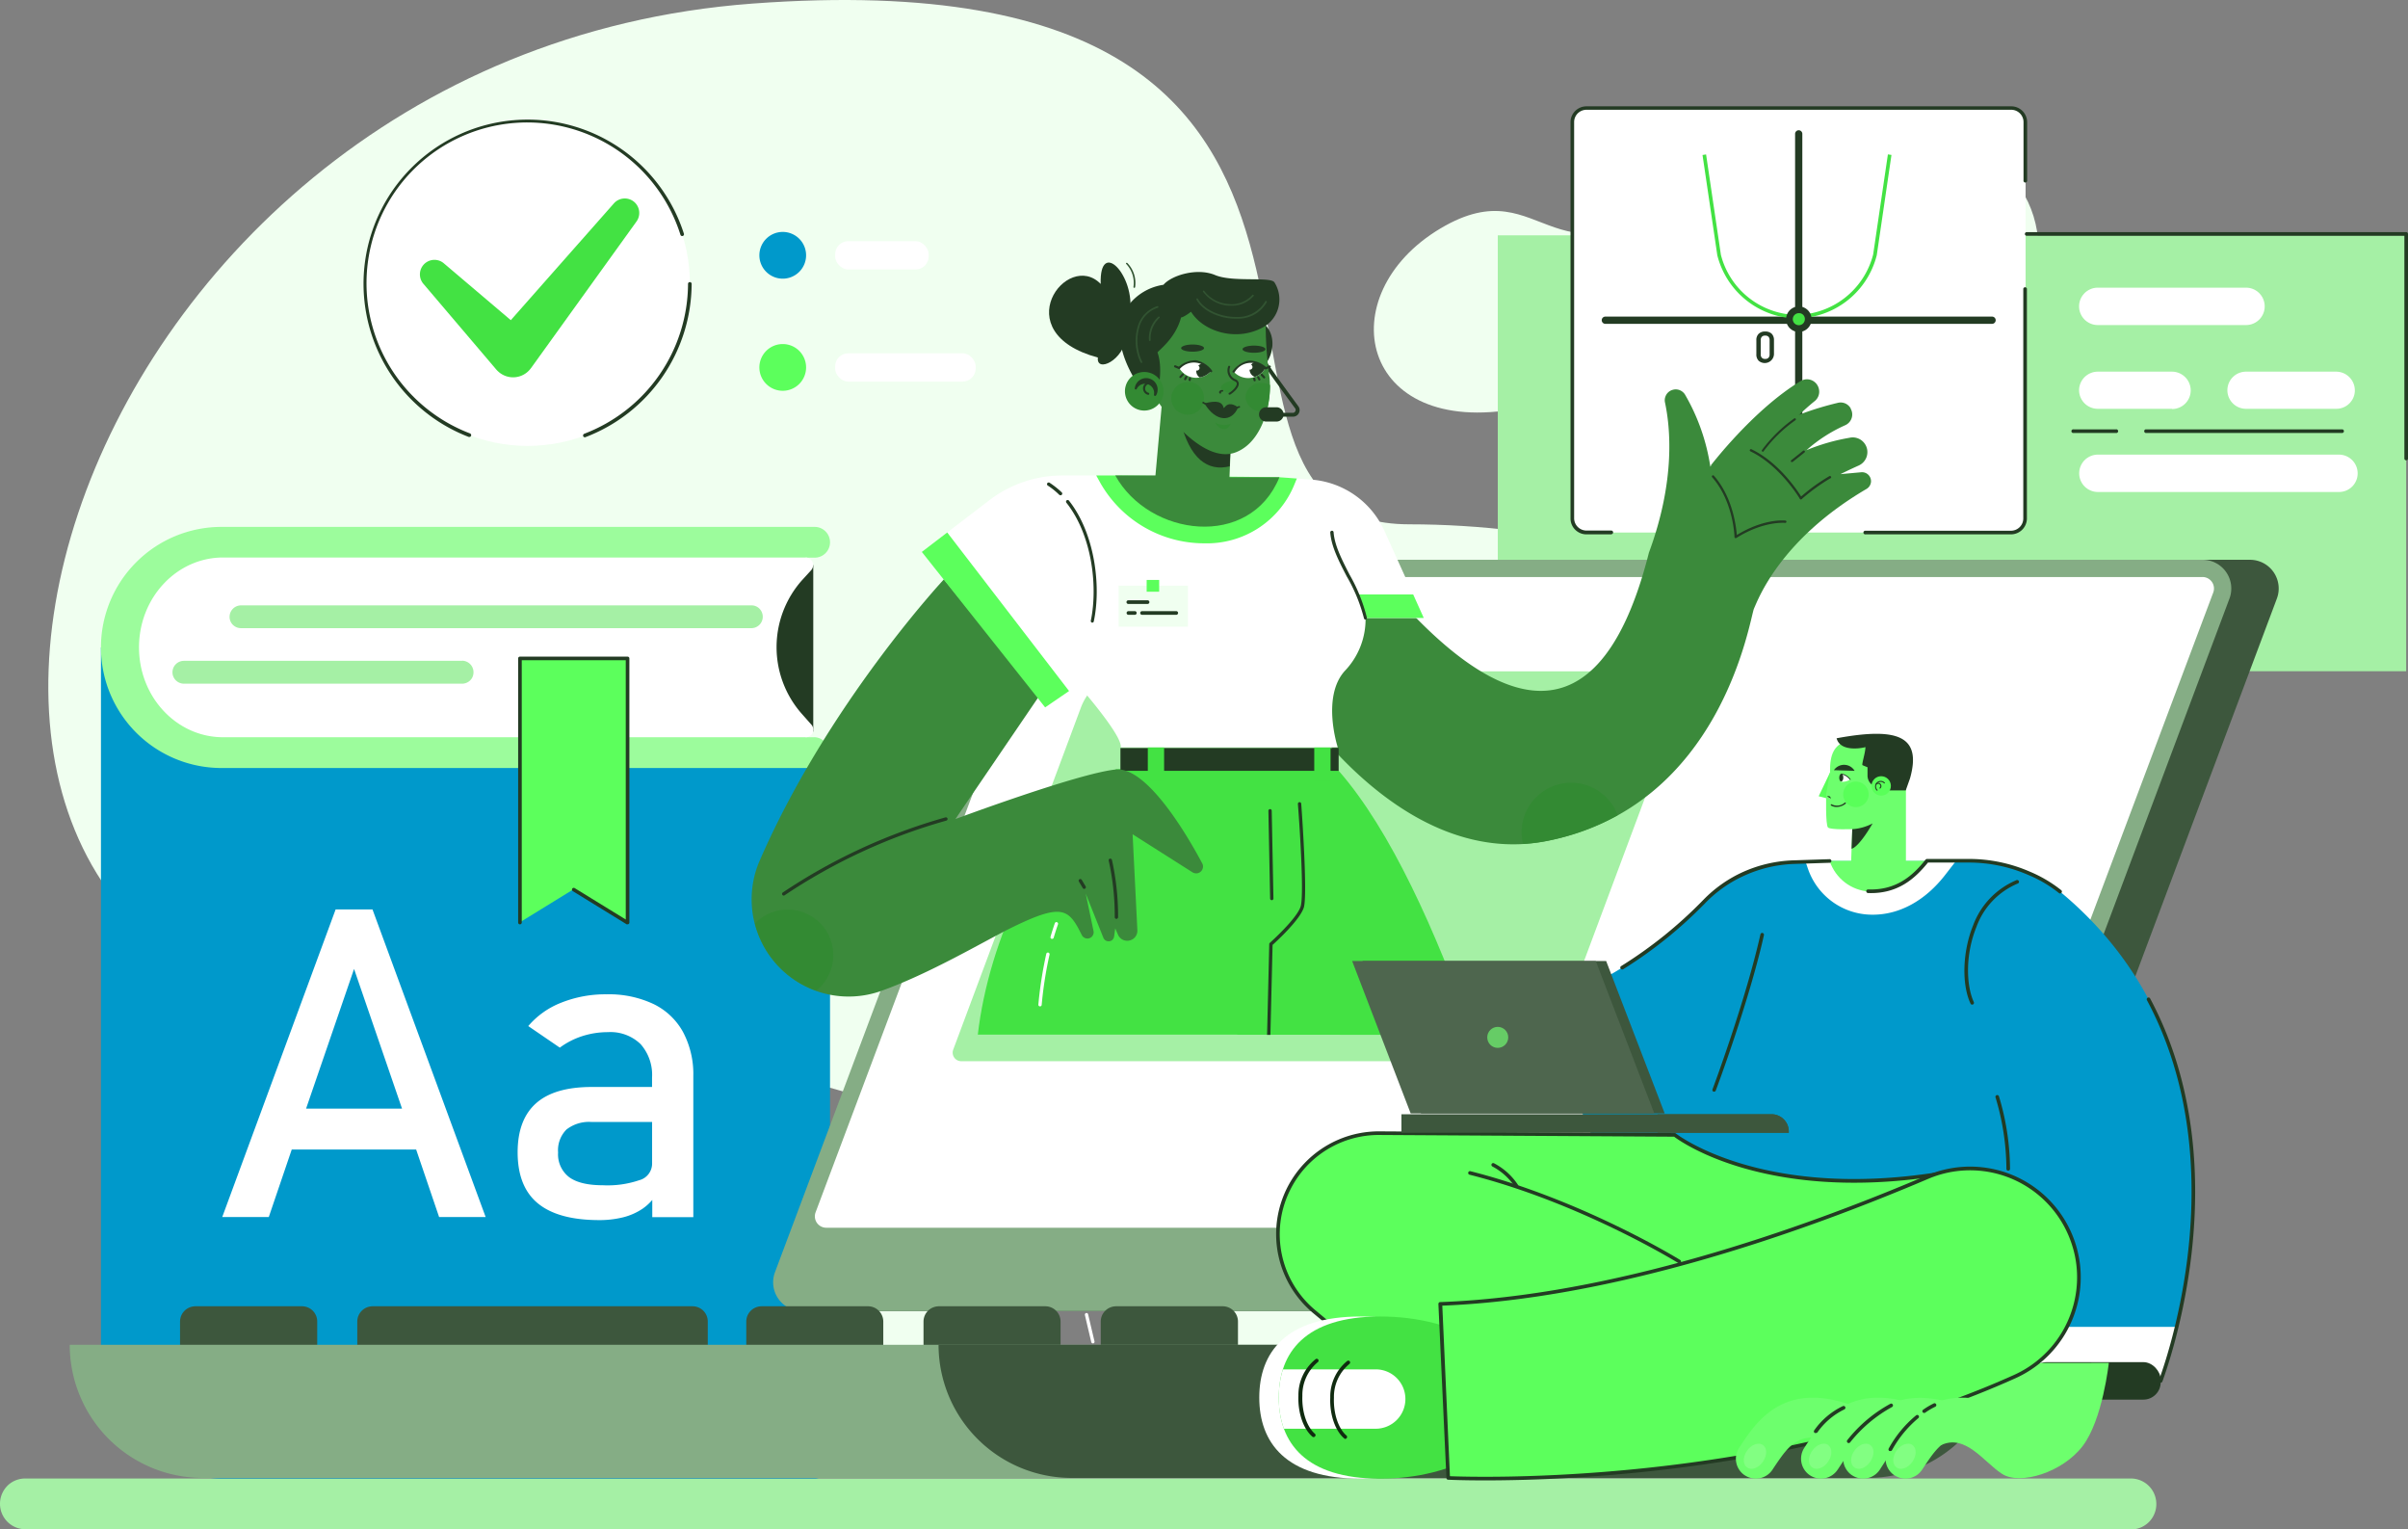 <svg xmlns="http://www.w3.org/2000/svg" data-name="Layer 1" viewBox="0 0 419.56 266.38"><rect x="0" y="0" width="419.56" height="266.38" fill="#808080" stroke="none"/><defs><clipPath id="a"><path fill="none" d="M205.44,64.07a3.44,3.44,0,0,0,5.58.56,3.44,3.44,0,0,0-5.58-.56Z"/></clipPath><clipPath id="b"><path fill="none" d="M220.48,64.12a3.45,3.45,0,0,1-5.58.57,3.45,3.45,0,0,1,5.58-.57Z"/></clipPath></defs><path fill="#f0fff0" d="M251,39.78c-19.44,11.56-14.23,36.6,13.6,31.37s38.49,46.23,77.33.77-17.2-63.86-44.65-41.16S269.75,28.66,251,39.78Z" class="colorfff7f0 svgShape"/><path fill="#f0fff0" d="M99.6,193.9c-62.64,0-71.5,48.32-15.29,41.42s57.2,24.65,75.94,8.38S159.26,193.9,99.6,193.9Z" class="colorfff7f0 svgShape"/><path fill="#f0fff0" d="M131.15.62c-123.1,9.1-167.64,168.63-68,177s114.48,20,134.11,52.76c22.19,37,149.4,34,157.29-40.44s-60.65-98.61-109-98.61S257.87-8.75,131.15.62Z" class="colorfff7f0 svgShape"/><rect width="158.27" height="75.93" x="260.97" y="40.99" fill="#a5f0a5" class="colorf0c5a5 svgShape"/><path fill="#fff" d="M350.38,92.76h-74A2.45,2.45,0,0,1,274,90.3v-69a2.47,2.47,0,0,1,2.46-2.47h74a2.49,2.49,0,0,1,2.47,2.47v69a2.48,2.48,0,0,1-2.47,2.46Z" class="colorffffff svgShape"/><path fill="#233b23" d="M350.38,93.08H325.05a.32.32,0,1,1,0-.63h25.33a2.18,2.18,0,0,0,1.52-.63,2.13,2.13,0,0,0,.63-1.52v-40a.32.32,0,0,1,.63,0v40a2.78,2.78,0,0,1-2.78,2.78Z" class="color3b232f svgShape"/><path fill="#233b23" d="M280.8,93.08h-4.38a2.77,2.77,0,0,1-2.78-2.78v-69a2.76,2.76,0,0,1,1-2.14,2.81,2.81,0,0,1,1.78-.64h74a2.77,2.77,0,0,1,2.78,2.78V31.42a.32.32,0,1,1-.63,0V21.27a2.15,2.15,0,0,0-2.15-2.15h-74a2.19,2.19,0,0,0-1.38.5,2.14,2.14,0,0,0-.77,1.65v69a2.13,2.13,0,0,0,.56,1.44,2.16,2.16,0,0,0,1.59.71h4.38a.32.32,0,0,1,0,.63Z" class="color3b232f svgShape"/><path fill="#233b23" d="M313.4,88.87a.63.63,0,0,1-.63-.63V23.32a.63.63,0,1,1,1.26,0V88.24A.63.63,0,0,1,313.4,88.87Z" class="color3b232f svgShape"/><path fill="#233b23" d="M347.09,56.41H279.71a.63.63,0,0,1-.63-.63.63.63,0,0,1,.63-.63h67.38a.63.63,0,0,1,.63.63A.63.63,0,0,1,347.09,56.41Z" class="color3b232f svgShape"/><path fill="#233b23" d="M306.41,62.83a1.54,1.54,0,0,1-.39-1.12V59.27a1.49,1.49,0,0,1,.4-1.12,1.51,1.51,0,0,1,1.14-.4,1.54,1.54,0,0,1,1.14.39,1.57,1.57,0,0,1,.39,1.13v2.44a1.61,1.61,0,0,1-2.68,1.12Zm1.73-.52a.85.85,0,0,0,.19-.6V59.27a.9.9,0,0,0-.18-.6.77.77,0,0,0-.59-.21.74.74,0,0,0-.59.21.85.85,0,0,0-.19.6v2.44a.85.85,0,0,0,.19.6.74.74,0,0,0,.59.21A.73.73,0,0,0,308.14,62.31Z" class="color3b232f svgShape"/><path fill="#43e243" d="M312.85,55.48v-.63a14,14,0,0,0,13.52-10.51l2.57-17.45.62.1L327,44.46a14.56,14.56,0,0,1-14.13,11Z" class="colore2435f svgShape"/><path fill="#43e243" d="M313.35,55.48a14.58,14.58,0,0,1-14.13-11L296.64,27l.62-.1,2.58,17.48a13.92,13.92,0,0,0,13.51,10.48Z" class="colore2435f svgShape"/><path fill="#233b23" d="M315.64,55.6a2.22,2.22,0,1,1-2.22-2.22A2.22,2.22,0,0,1,315.64,55.6Z" class="color3b232f svgShape"/><path fill="#43e243" d="M314.47,55.6a1.05,1.05,0,1,1-1.05-1.05A1,1,0,0,1,314.47,55.6Z" class="colore2435f svgShape"/><path fill="#a5f0a5" d="M371.28,266.38H4.44A4.43,4.43,0,0,1,0,261.94H0a4.47,4.47,0,0,1,1.58-3.4,4.42,4.42,0,0,1,2.86-1H371.28a4.44,4.44,0,0,1,4.43,4.44h0a4.42,4.42,0,0,1-4.43,4.44Z" class="colorf0c5a5 svgShape"/><path fill="#233b23" d="M141.7,98.41v29.05s-8.47-7.75-8.71-7.83-2.75-11.62-2.26-12.75,6.94-5.57,7-5.81S141.7,98.41,141.7,98.41Z" class="color3b232f svgShape"/><path fill="#0099cb" d="M17.59,112.78V236.53a21,21,0,0,0,21,21H141.94a2.68,2.68,0,0,0,2.68-2.69V131.11Z" class="color4ec2cf svgShape"/><path fill="#9cfc9c" d="M141.94,128.42h-1.55l-24.67-14.68,24.67-16.6h1.55a2.68,2.68,0,1,0,0-5.36H38.59a21,21,0,0,0-21,21h0a21,21,0,0,0,21,21H141.94a2.69,2.69,0,0,0,0-5.37Z" class="color9cf3fc svgShape"/><path fill="#fff" d="M38.87,97.11H140.43a1.33,1.33,0,0,1,.89,2.23l-1.59,1.74a17.54,17.54,0,0,0-.1,23.18l1.73,1.95a1.32,1.32,0,0,1-.89,2.21H38.87c-8.09,0-14.65-7-14.65-15.65h0C24.22,104.12,30.78,97.11,38.87,97.11Z" class="colorffffff svgShape"/><path fill="#a5f0a5" d="M80.53,115.11H32.05a2,2,0,0,0-2,2h0a1.93,1.93,0,0,0,.16.77,2,2,0,0,0,1.82,1.21H80.53a2,2,0,0,0,1.72-1,2,2,0,0,0,.25-1h0a2,2,0,0,0-2-2Z" class="colorf0c5a5 svgShape"/><path fill="#a5f0a5" d="M130.94,105.45H42a2,2,0,0,0-2,2h0a1.94,1.94,0,0,0,.58,1.39,2,2,0,0,0,1.4.58h88.94a2,2,0,0,0,1.72-1,2,2,0,0,0,.26-1h0a2,2,0,0,0-.84-1.62A1.93,1.93,0,0,0,130.94,105.45Z" class="colorf0c5a5 svgShape"/><polygon fill="#5cff5c" points="109.35 160.65 99.97 154.88 90.59 160.65 90.59 114.64 109.35 114.64 109.35 160.65" class="colorffa25c svgShape"/><path fill="#233b23" d="M109.35,161a.33.33,0,0,1-.17,0l-9.38-5.77a.32.32,0,0,1-.1-.43.31.31,0,0,1,.43-.1l8.9,5.47V115H90.91v45.7a.32.32,0,0,1-.32.31.31.31,0,0,1-.31-.31v-46a.31.31,0,0,1,.31-.32h18.76a.31.31,0,0,1,.31.32v46a.3.3,0,0,1-.16.27A.28.28,0,0,1,109.35,161Z" class="color3b232f svgShape"/><path fill="#fff" d="M58.48,158.41,38.72,212h8.11l4-11.76H72.51l4,11.76h8.11L64.9,158.41Zm-5.15,34.7,8.36-24.33,8.36,24.33Z" class="colorffffff svgShape"/><path fill="#fff" d="M119,179.75a11.65,11.65,0,0,0-5.16-4.87,18.2,18.2,0,0,0-8.15-1.68,20.71,20.71,0,0,0-7.91,1.46,14.43,14.43,0,0,0-5.74,4.07l5.5,3.76a13.52,13.52,0,0,1,3.89-2,14.51,14.51,0,0,1,4.48-.7,7.55,7.55,0,0,1,5.7,2.08,8.08,8.08,0,0,1,2,5.85v1.62H103.1q-6.5,0-9.7,2.84t-3.21,8.52q0,6,3.51,8.9t10.58,2.93a17.2,17.2,0,0,0,4.31-.49,10.74,10.74,0,0,0,3.38-1.5,9,9,0,0,0,1.68-1.52v3h7.15v-24.6A15.6,15.6,0,0,0,119,179.75Zm-7.5,25.79a17.14,17.14,0,0,1-6.44.92q-3.95,0-5.88-1.4a5,5,0,0,1-1.94-4.31,5.1,5.1,0,0,1,1.46-4,6.39,6.39,0,0,1,4.41-1.31h10.51v7.22A3,3,0,0,1,111.53,205.54Z" class="colorffffff svgShape"/><path fill="#3d573d" d="M201,97.51h191a5,5,0,0,1,4.7,6.79L354.1,217.92A16.1,16.1,0,0,1,339,228.36H148a5,5,0,0,1-4.7-6.79L185.94,108A16.07,16.07,0,0,1,201,97.51Z" class="color573d56 svgShape"/><path fill="#85ad85" d="M192.73,97.51h191a5,5,0,0,1,4.71,6.79L345.82,217.92a16.1,16.1,0,0,1-15.07,10.44h-191a5,5,0,0,1-4.71-6.79L177.66,108a16.07,16.07,0,0,1,15.07-10.44Z" class="colorad85ab svgShape"/><path fill="#fff" d="M144,213.86a2,2,0,0,1-1.76-1,2,2,0,0,1-.13-1.7L180.48,109a13.09,13.09,0,0,1,12.25-8.49h191a2,2,0,0,1,1.89,2.72L347.24,205.37A13.1,13.1,0,0,1,335,213.86Z" class="colorffffff svgShape"/><path fill="#3d573d" d="M52.62,227.54H34.06a2.61,2.61,0,0,0-.69.09,2.66,2.66,0,0,0-2,2.56v4.72H55.27v-4.72a2.64,2.64,0,0,0-.91-2A2.67,2.67,0,0,0,52.62,227.54Z" class="color573d56 svgShape"/><path fill="#3d573d" d="M151.28,227.54H132.72a2.61,2.61,0,0,0-.69.09,2.65,2.65,0,0,0-2,2.56v4.72h23.87v-4.72a2.66,2.66,0,0,0-2.66-2.65Z" class="color573d56 svgShape"/><path fill="#3d573d" d="M182.16,227.54H163.6a2.61,2.61,0,0,0-.69.09,2.66,2.66,0,0,0-2,2.56v4.72h23.88v-4.72a2.66,2.66,0,0,0-2.66-2.65Z" class="color573d56 svgShape"/><path fill="#3d573d" d="M213,227.54H194.48a2.61,2.61,0,0,0-.69.09,2.66,2.66,0,0,0-2,2.56v4.72H215.7v-4.72a2.66,2.66,0,0,0-2.66-2.65Z" class="color573d56 svgShape"/><path fill="#3d573d" d="M120.7,227.54H64.93a2.59,2.59,0,0,0-.68.09,2.66,2.66,0,0,0-2,2.56v4.72h61.07v-4.72a2.64,2.64,0,0,0-.91-2A2.69,2.69,0,0,0,120.7,227.54Z" class="color573d56 svgShape"/><path fill="#85ad85" d="M200.47,257.44H35.33a23.19,23.19,0,0,1-23.18-23.19h211.5a23.18,23.18,0,0,1-23.18,23.19Z" class="colorad85ab svgShape"/><path fill="#3d573d" d="M325.43,257.44H186.72a23.19,23.19,0,0,1-23.19-23.19H348.61a23.18,23.18,0,0,1-23.18,23.19Z" class="color573d56 svgShape"/><path fill="#a5f0a5" d="M167.47,184.85a1.49,1.49,0,0,1-1.39-2l22.26-59.62a9.72,9.72,0,0,1,9.09-6.29h95.26a1.47,1.47,0,0,1,1.14.53,1.5,1.5,0,0,1,.26,1.49l-22.27,59.62a9.63,9.63,0,0,1-2.06,3.28,9.75,9.75,0,0,1-7,3Z" class="colorf0c5a5 svgShape"/><path fill="#3b8a3b" d="M287.3,96.27C292,83.55,291,74.34,290.1,70.1a1.8,1.8,0,0,1,.1-1.08,1.86,1.86,0,0,1,1.27-1.12h0a1.85,1.85,0,0,1,.62-.07,1.93,1.93,0,0,1,1.51.92A35.5,35.5,0,0,1,298,81.28a54.31,54.31,0,0,1,22.26-11.12,2,2,0,0,1,2.21,1l0,.06a2,2,0,0,1,.15,1.62,2.06,2.06,0,0,1-1.1,1.22,26.22,26.22,0,0,0-6.76,4.35,35.07,35.07,0,0,1,7.47-2.15,2.55,2.55,0,0,1,2.21.52,2.61,2.61,0,0,1,.87,1.43h0a2.64,2.64,0,0,1-.08,1.37,2.58,2.58,0,0,1-1.4,1.52c-2,.9-3.15,1.49-3.15,1.49l3.62-.33A1.57,1.57,0,0,1,326,83.83h0a1.39,1.39,0,0,1-.06.4,1.59,1.59,0,0,1-.73.94C310.16,94,306.34,104.38,305.61,106s-5.43,34.36-36,40.48c-26.63,5.33-45.81-27.06-45.81-27.06l18.12-17.07C257.48,120.46,277.76,134,287.3,96.27Z" class="color8a433b svgShape"/><path fill="#3b8a3b" d="M312.74,73a40.18,40.18,0,0,1,3.43-3.12,2.09,2.09,0,0,0,.77-2,2.15,2.15,0,0,0-.51-1.09h0a2.16,2.16,0,0,0-.83-.58,2.12,2.12,0,0,0-1.86.17c-8.3,5-15.76,14.83-15.76,14.83L309.32,78C309.49,77.94,312.74,73,312.74,73Z" class="color8a433b svgShape"/><path fill="#233b23" d="M307.18,78.68a.16.16,0,0,0,.1-.08,24.63,24.63,0,0,1,5.57-5.42.2.2,0,0,0,0-.27.19.19,0,0,0-.26,0A24.84,24.84,0,0,0,307,78.39a.19.19,0,0,0,.21.29Z" class="color3b232f svgShape"/><path fill="#233b23" d="M313.84,86.94l.08,0a33.5,33.5,0,0,1,5-3.63A.18.18,0,0,0,319,83a.19.19,0,0,0-.26-.06,32.14,32.14,0,0,0-5.07,3.68.2.2,0,0,0,0,.27A.19.19,0,0,0,313.84,86.94Z" class="color3b232f svgShape"/><path fill="#233b23" d="M312.25,80.48l.07,0,2.09-1.67a.19.19,0,0,0-.24-.3l-2.09,1.67a.2.2,0,0,0,0,.27A.2.2,0,0,0,312.25,80.48Z" class="color3b232f svgShape"/><path fill="#233b23" d="M302.41,93.72a.19.19,0,0,1-.1,0,.2.2,0,0,1-.1-.18c0-.06-.15-6.15-3.89-10.41a.2.2,0,1,1,.3-.27c3.32,3.78,3.88,8.94,4,10.33,4.76-2.9,8.31-2.53,8.46-2.51a.19.19,0,0,1,.18.22.2.2,0,0,1-.22.18s-3.73-.38-8.5,2.63A.21.21,0,0,1,302.41,93.72Z" class="color3b232f svgShape"/><path fill="#233b23" d="M313.77,87a.18.18,0,0,1-.17-.11s-3.41-5.77-8.61-8.27a.2.2,0,0,1-.1-.27.2.2,0,0,1,.27-.1c5.33,2.55,8.75,8.38,8.79,8.44a.21.21,0,0,1-.08.28A.17.17,0,0,1,313.77,87Z" class="color3b232f svgShape"/><path fill="#338a33" d="M281.85,142a8.63,8.63,0,0,0-16.73,3,9.1,9.1,0,0,0,.25,2,29.86,29.86,0,0,0,4.23-.54A41.83,41.83,0,0,0,281.85,142Z" class="color8a3b33 svgShape"/><path fill="#233b23" d="M225.26,72.58h-2.15v-.67h2.15a.45.45,0,0,0,.42-.26.46.46,0,0,0,0-.49c-5.74-7.81-5.7-7.84-5.43-8.12l.24.23.32-.09c.11.26,1.58,2.38,5.41,7.59a1.14,1.14,0,0,1-.92,1.81Z" class="color3b232f svgShape"/><path fill="#43e243" d="M256.59,180.26c-6.31-17.84-14.27-35.66-23.35-46l-15.2-2.5-1.82,17.48-.64,31Z" class="colore2435f svgShape"/><path fill="#43e243" d="M194.43,134c-13.34,10.11-22.17,29.88-24.06,46.22h50.69l.38-15.8,6.13-5.45-1.36-26.21Z" class="colore2435f svgShape"/><path fill="#233b23" d="M226.41,139.73a.29.29,0,0,0-.27.31c.42,5.43,1.06,16.14.47,17.89-.72,2.17-5.32,6.27-5.36,6.31a.28.28,0,0,0-.1.21l-.38,15.81h.58l.38-15.67c.69-.62,4.71-4.31,5.43-6.47s-.39-17.48-.44-18.12A.29.29,0,0,0,226.41,139.73Z" class="color3b232f svgShape"/><path fill="#233b23" d="M221.59,156.8a.28.28,0,0,1-.29-.28l-.3-15.28a.29.29,0,0,1,.28-.3.28.28,0,0,1,.3.28l.3,15.29a.28.28,0,0,1-.28.29Z" class="color3b232f svgShape"/><rect width="38.02" height="3.97" x="195.22" y="130.3" fill="#233b23" class="color3b232f svgShape"/><rect width="2.84" height="6.13" x="199.99" y="129.96" fill="#43e243" class="colore2435f svgShape"/><rect width="2.84" height="6.13" x="228.99" y="129.96" fill="#43e243" class="colore2435f svgShape"/><path fill="#fff" d="M194.28,82.82h-9.15a21,21,0,0,0-12.77,4.33l-11.75,9,21.49,27.08,5.75-3.93s7.87,8.93,7.41,10.89h37.83s-2.87-8.77,1.21-13.31a13,13,0,0,0,3.63-9.23h10.14l-6.86-15.19a15.22,15.22,0,0,0-12.77-8.92l-5.56-.4Z" class="colorffffff svgShape"/><path fill="#233b23" d="M197.84,66.29c-3.27-5.38-3.32-9.64-1.6-12.53.09-.16.19-.31.29-.46a9.39,9.39,0,0,1,6.18-3.69c1.48-1.7,5.91-3,9-1.7s9.53.23,10.33,1.25a5.58,5.58,0,0,1-1.48,7.56c1.82,2,1.36,5.37-.57,7.3s-20.76,5.34-20.76,5.34Z" class="color3b232f svgShape"/><path fill="#5cff5c" d="M191,82.82l.78,1.41a20.82,20.82,0,0,0,18.07,10.41h0a16.44,16.44,0,0,0,15.75-10.42l.36-.87-3-.22-28.6-.31Z" class="colorffa25c svgShape"/><path fill="#3b8a3b" d="M202.45,70.26l-1.13,12.56h-7c5.9,10.67,23.45,12.94,28.6.31h-8.7l.3-7.27Z" class="color8a433b svgShape"/><path fill="#233b23" d="M214.26,81.22l.22-5.36-2.37-1.1-6.48-1.62C207.23,80,210.52,82.19,214.26,81.22Z" class="color3b232f svgShape"/><path fill="#3b8a3b" d="M207.52,54.3c-1.29,1-1.74,1-1.74,1-1,3.86-4.31,6-4.09,6.13,1.14,3.18-.22,8.1-.22,8.1,2.95,4.46,9,11.2,13.92,9.23s6.35-9.38,5.75-13.39a67.26,67.26,0,0,1-.61-8.63C215.69,59.75,209.64,57.78,207.52,54.3Z" class="color8a433b svgShape"/><path fill="#233b23" d="M209.86,70.26c2.12-.54,3.13-.34,3.37.89.81-1.34,2-.53,2.5-.2C214.63,73.59,211.81,73.56,209.86,70.26Z" class="color3b232f svgShape"/><path fill="#338a33" d="M196.38,69.69a3.36,3.36,0,1,0,1.45-4.52A3.35,3.35,0,0,0,196.38,69.69Z" class="color8a3b33 svgShape"/><path fill="#233b23" d="M201.37,68.92a.18.18,0,0,0,.09-.1,2,2,0,1,0-3.74-1.21.18.18,0,1,0,.35.11,1.6,1.6,0,0,1,3,1,.19.19,0,0,0,.12.23A.17.17,0,0,0,201.37,68.92Z" class="color3b232f svgShape"/><path fill="#233b23" d="M200.15,68.76a.16.16,0,0,0,.09-.12.18.18,0,0,0-.13-.22.81.81,0,0,1-.48-.35.76.76,0,0,1-.08-.59.77.77,0,0,1,.94-.57.18.18,0,1,0,.09-.35,1.11,1.11,0,0,0-.87.13,1.13,1.13,0,0,0-.39,1.56,1.09,1.09,0,0,0,.7.52A.15.15,0,0,0,200.15,68.76Z" class="color3b232f svgShape"/><path fill="#fff" d="M205.44,64.07a3.44,3.44,0,0,0,5.58.56,3.44,3.44,0,0,0-5.58-.56Z" class="colorffffff svgShape"/><path fill="#233b23" d="M211.07,64.81a.09.09,0,0,0,.06,0,.18.18,0,0,0,.05-.26,4.58,4.58,0,0,0-2.78-1.8,4.32,4.32,0,0,0-3,1.13l-.6-.25a.19.19,0,0,0-.14.35l.7.29a.17.17,0,0,0,.2,0,3.26,3.26,0,0,1,5.3.54A.2.2,0,0,0,211.07,64.81Z" class="color3b232f svgShape"/><path fill="#233b23" d="M205.8,65.8s0,0,0,0l.41-.43a.19.19,0,0,0,0-.27.2.2,0,0,0-.27,0l-.4.44a.19.19,0,0,0,0,.26A.18.18,0,0,0,205.8,65.8Z" class="color3b232f svgShape"/><path fill="#233b23" d="M206.6,66.2s.05,0,.06-.07l.21-.38a.21.21,0,0,0-.08-.26.2.2,0,0,0-.26.08l-.2.38a.19.19,0,0,0,.27.25Z" class="color3b232f svgShape"/><path fill="#233b23" d="M207.46,66.3a.2.2,0,0,0,0-.08l.07-.28a.19.19,0,0,0-.36-.09l-.07.28a.19.19,0,0,0,.14.23A.21.21,0,0,0,207.46,66.3Z" class="color3b232f svgShape"/><g class="color000000 svgShape" clip-path="url(#a)"><path fill="#233b23" d="M211.13,64.63a1.35,1.35,0,1,1-1.35-1.35A1.34,1.34,0,0,1,211.13,64.63Z" class="color3b232f svgShape"/></g><path fill="#fff" d="M220.48,64.12a3.45,3.45,0,0,1-5.58.57,3.45,3.45,0,0,1,5.58-.57Z" class="colorffffff svgShape"/><path fill="#233b23" d="M214.85,64.87l-.06,0a.18.18,0,0,1,0-.26,4.5,4.5,0,0,1,2.79-1.8,4.37,4.37,0,0,1,3,1.13l.59-.25a.18.18,0,1,1,.14.34l-.7.3a.19.19,0,0,1-.2,0,3.25,3.25,0,0,0-5.3.54A.2.2,0,0,1,214.85,64.87Z" class="color3b232f svgShape"/><path fill="#233b23" d="M220.12,65.86l0,0-.41-.43a.2.2,0,0,1,0-.27.19.19,0,0,1,.27,0l.41.43a.2.2,0,0,1,0,.27A.18.18,0,0,1,220.12,65.86Z" class="color3b232f svgShape"/><path fill="#233b23" d="M219.33,66.25a.16.16,0,0,1-.07-.07l-.2-.38a.18.18,0,0,1,.07-.25.19.19,0,0,1,.26.08l.2.38a.18.18,0,0,1-.08.25A.17.17,0,0,1,219.33,66.25Z" class="color3b232f svgShape"/><path fill="#233b23" d="M218.47,66.36a.13.13,0,0,1-.05-.09l-.07-.27a.19.19,0,0,1,.14-.23.18.18,0,0,1,.22.14l.07.28a.17.17,0,0,1-.13.22A.17.17,0,0,1,218.47,66.36Z" class="color3b232f svgShape"/><g class="color000000 svgShape" clip-path="url(#b)"><path fill="#233b23" d="M217.72,64.33A1.36,1.36,0,1,0,219.07,63,1.35,1.35,0,0,0,217.72,64.33Z" class="color3b232f svgShape"/></g><path fill="#338a33" d="M214.28,68.53c1.16-.52,1.8-1.86,1.14-2.2S210.52,67.37,214.28,68.53Z" class="color8a3b33 svgShape"/><path fill="#233b23" d="M214.23,68.74l.09,0c.61-.36,1.56-1.2,1.52-1.93a.85.85,0,0,0-.58-.74,1.66,1.66,0,0,1-.93-2.12.17.17,0,0,0-.11-.22.16.16,0,0,0-.22.1,2,2,0,0,0,1.11,2.56c.25.11.37.25.38.44,0,.49-.68,1.22-1.34,1.61a.17.17,0,0,0-.07.24A.19.19,0,0,0,214.23,68.74Z" class="color3b232f svgShape"/><path fill="#338a33" d="M209.75,69a2.85,2.85,0,1,1-2.82-2.46A2.66,2.66,0,0,1,209.75,69Z" class="color8a3b33 svgShape"/><path fill="#338a33" d="M217,69.17a2.65,2.65,0,0,0,2.81,2.46,3.24,3.24,0,0,0,.94-.14,18,18,0,0,0,.54-4.42,3.14,3.14,0,0,0-1.48-.36A2.65,2.65,0,0,0,217,69.17Z" class="color8a3b33 svgShape"/><path fill="#233b23" d="M209.79,60.64c0,.34-.91.62-2,.62s-2-.28-2-.62.91-.63,2-.63S209.79,60.29,209.79,60.64Z" class="color3b232f svgShape"/><path fill="#233b23" d="M220.49,60.83c0,.34-.9.62-2,.62s-2-.28-2-.62.9-.63,2-.63S220.49,60.48,220.49,60.83Z" class="color3b232f svgShape"/><path fill="#233b23" d="M212.57,68.55a.13.13,0,0,1-.11-.06.29.29,0,0,1,0-.33.58.58,0,0,1,.55-.22.14.14,0,0,1,.12.17.14.14,0,0,1-.16.12.3.3,0,0,0-.24.06l0,0a.16.16,0,0,1,0,.21A.11.11,0,0,1,212.57,68.55Z" class="color3b232f svgShape"/><path fill="#233b23" d="M213.73,71.39a8.44,8.44,0,0,1-4.13-1.11.15.15,0,1,1,.15-.25,7.49,7.49,0,0,0,6.11.71.15.15,0,0,1,.19.07A.14.14,0,0,1,216,71,5.85,5.85,0,0,1,213.73,71.39Z" class="color3b232f svgShape"/><path fill="#338a33" d="M211.71,73.58a3,3,0,0,0,2.72.23C213.89,75.26,212.39,74.89,211.71,73.58Z" class="color8a3b33 svgShape"/><path fill="#325432" d="M215.3,55.51c-2.88,0-5.73-1.36-6.81-3.27a.15.15,0,1,1,.25-.15c1,1.83,3.93,3.17,6.72,3.12a5.5,5.5,0,0,0,5-2.72.16.16,0,0,1,.2-.06.16.16,0,0,1,.06.2,5.66,5.66,0,0,1-5.25,2.87Z" class="color543243 svgShape"/><path fill="#325432" d="M214.61,53.25l-.51,0a6.08,6.08,0,0,1-4.47-2.41.15.15,0,0,1,0-.2.15.15,0,0,1,.2.05,5.78,5.78,0,0,0,4.25,2.27,4.82,4.82,0,0,0,4.09-1.55.15.15,0,1,1,.22.19A5,5,0,0,1,214.61,53.25Z" class="color543243 svgShape"/><path fill="#325432" d="M198.86,63.2a.15.15,0,0,1-.13-.07,8.75,8.75,0,0,1-.38-6.61,5.21,5.21,0,0,1,3.3-3.19.16.16,0,0,1,.18.09.14.14,0,0,1-.09.19,4.91,4.91,0,0,0-3.12,3A8.53,8.53,0,0,0,199,63a.15.15,0,0,1,0,.2Z" class="color543243 svgShape"/><path fill="#325432" d="M200.33,59.4a.14.14,0,0,1-.14-.13,5,5,0,0,1,1.63-4.09.15.15,0,0,1,.21,0,.14.14,0,0,1,0,.2,4.79,4.79,0,0,0-1.54,3.85.15.15,0,0,1-.13.16Z" class="color543243 svgShape"/><path fill="#325432" d="M196.24,45.82a.14.14,0,0,1,.19,0,5,5,0,0,1,1.35,4.2.15.15,0,0,1-.17.12.14.14,0,0,1-.12-.16,4.8,4.8,0,0,0-1.26-4,.15.15,0,0,1,0-.21Z" class="color543243 svgShape"/><path fill="#3b8a3b" d="M164.47,100.91,181,121.33l-14.53,21.34s21.34-7.95,27.92-8.63c5.73-.59,13.22,12.84,15.08,16.35a1.53,1.53,0,0,1,.11.27,1.21,1.21,0,0,1-.37,1.17h0a1.2,1.2,0,0,1-1.43.12l-10.44-6.63.83,16.71a1.75,1.75,0,0,1-.74,1.52,1.81,1.81,0,0,1-.76.3h0a1.74,1.74,0,0,1-1.86-1l-.5-1.15-.19,1.42a1,1,0,0,1-.35.64,1,1,0,0,1-.61.21h0a1,1,0,0,1-.55-.17,1,1,0,0,1-.36-.44l-3.08-7.71,1.36,6.52a1.08,1.08,0,0,1-.23.92.88.88,0,0,1-.25.22h0a1.07,1.07,0,0,1-.61.17,1.1,1.1,0,0,1-.95-.6c-2.31-4.65-3.39-5.67-12.6-1.11-4.5,2.24-14,7.88-22.39,10.85a16.89,16.89,0,0,1-21.4-9.86h0a16.62,16.62,0,0,1-1.11-5.17,16.84,16.84,0,0,1,1.35-7.62C144.26,122.55,164.47,100.91,164.47,100.91Z" class="color8a433b svgShape"/><path fill="#338a33" d="M137.23,158.44a7.93,7.93,0,0,0-5.69,2.41,16.24,16.24,0,0,0,.6,1.87h0a16.87,16.87,0,0,0,10.09,9.84,7.94,7.94,0,0,0-5-14.12Z" class="color8a3b33 svgShape"/><path fill="#233b23" d="M136.55,156a.27.27,0,0,1-.23-.12.29.29,0,0,1,.06-.41,99.37,99.37,0,0,1,28.35-13.09.29.29,0,1,1,.16.56,98.72,98.72,0,0,0-28.17,13A.27.27,0,0,1,136.55,156Z" class="color3b232f svgShape"/><path fill="#233b23" d="M194.51,160.06h0a.29.29,0,0,1-.28-.3,44.67,44.67,0,0,0-1.05-9.83.29.29,0,0,1,.2-.36.31.31,0,0,1,.36.21,45.41,45.41,0,0,1,1.07,10A.3.3,0,0,1,194.51,160.06Z" class="color3b232f svgShape"/><path fill="#233b23" d="M188.91,154.84a.29.29,0,0,1-.25-.14l-.68-1.14a.29.29,0,0,1,.5-.3l.68,1.14a.29.29,0,0,1-.1.39A.3.3,0,0,1,188.91,154.84Z" class="color3b232f svgShape"/><polygon fill="#5cff5c" points="160.61 96.14 182.1 123.22 186.27 120.37 165.04 92.75 160.61 96.14" class="colorffa25c svgShape"/><path fill="#5cff5c" d="M237.93,107.64h10.14l-1.84-4.09h-9.51A22.68,22.68,0,0,0,237.93,107.64Z" class="colorffa25c svgShape"/><path fill="#233b23" d="M190.35,108.46h-.06a.29.29,0,0,1-.23-.34c1.25-6,.2-14.93-4.24-20.53a.3.3,0,0,1,0-.41.29.29,0,0,1,.41,0c4.55,5.73,5.64,14.91,4.36,21A.3.3,0,0,1,190.35,108.46Z" class="color3b232f svgShape"/><path fill="#233b23" d="M184.77,86.27a.32.32,0,0,1-.21-.08,12.57,12.57,0,0,0-2-1.61.29.29,0,0,1,.32-.49A14.92,14.92,0,0,1,185,85.77a.29.29,0,0,1,0,.41A.27.27,0,0,1,184.77,86.27Z" class="color3b232f svgShape"/><path fill="#233b23" d="M237.93,107.93a.29.29,0,0,1-.28-.24,28.66,28.66,0,0,0-3-7.29c-1.39-2.68-2.69-5.22-2.87-7.64a.29.29,0,0,1,.27-.31.28.28,0,0,1,.31.26c.17,2.31,1.45,4.79,2.8,7.42a28.87,28.87,0,0,1,3,7.46.29.29,0,0,1-.23.33Z" class="color3b232f svgShape"/><path fill="#fff" d="M190.42,234a.29.29,0,0,1-.28-.22s-.44-1.83-1.11-4.71a.29.29,0,0,1,.21-.35.29.29,0,0,1,.35.22l1.11,4.71a.29.29,0,0,1-.21.35Z" class="colorffffff svgShape"/><path fill="#fff" d="M181.18,175.3h0a.29.29,0,0,1-.26-.32,70.46,70.46,0,0,1,1.38-8.83.29.29,0,0,1,.35-.22.3.3,0,0,1,.22.35,67.31,67.31,0,0,0-1.37,8.76A.29.29,0,0,1,181.18,175.3Z" class="colorffffff svgShape"/><path fill="#fff" d="M183.31,163.54h-.08a.29.29,0,0,1-.19-.36c.23-.82.49-1.61.75-2.36a.28.28,0,0,1,.37-.18.29.29,0,0,1,.18.37c-.26.74-.51,1.52-.75,2.33A.28.28,0,0,1,183.31,163.54Z" class="colorffffff svgShape"/><path fill="#fff" d="M209,64.09a.46.46,0,0,1-.92,0,.46.46,0,0,1,.92,0Z" class="colorffffff svgShape"/><path fill="#fff" d="M218.23,63.93a.46.46,0,0,1-.46.46.45.45,0,0,1-.46-.46.46.46,0,0,1,.46-.46A.47.47,0,0,1,218.23,63.93Z" class="colorffffff svgShape"/><path fill="#233b23" d="M222.47,73.43h-1.82a1.26,1.26,0,0,1-1-.45,1.24,1.24,0,0,1-.28-.8h0a1.2,1.2,0,0,1,.21-.69,1.24,1.24,0,0,1,1-.55h1.82a1.19,1.19,0,0,1,.75.25,1.25,1.25,0,0,1,.5,1h0a1.28,1.28,0,0,1-.23.72A1.23,1.23,0,0,1,222.47,73.43Z" class="color3b232f svgShape"/><path fill="#233b23" d="M196.87,54.55c1-6.57-5.34-13.15-5.09-5.09-5.84-6-16.68,8.46-.49,12.82-.33,2.71,4.52.57,5-3.78S196.87,54.55,196.87,54.55Z" class="color3b232f svgShape"/><rect width="12.08" height="7.15" x="194.9" y="102.01" fill="#f0fff0" class="colorfff7f0 svgShape"/><rect width="2.18" height="2.05" x="199.79" y="101.02" fill="#5cff5c" class="colorffa25c svgShape"/><path fill="#233b23" d="M199.89,105.2h-3.24a.32.32,0,1,1,0-.63h3.24a.32.32,0,1,1,0,.63Z" class="color3b232f svgShape"/><path fill="#233b23" d="M205,107.09h-6.07a.32.32,0,0,1,0-.63H205a.32.32,0,0,1,0,.63Z" class="color3b232f svgShape"/><path fill="#233b23" d="M197.67,107.09h-1a.32.32,0,1,1,0-.63h1a.32.32,0,1,1,0,.63Z" class="color3b232f svgShape"/><path fill="#0099cb" d="M358.94,155.32a22.21,22.21,0,0,0-5.38-3.19A26.33,26.33,0,0,0,343,149.94H318.77l-6.14.2a23.05,23.05,0,0,0-8.7,2A22.53,22.53,0,0,0,297,157a75.32,75.32,0,0,1-29,18.57l16.38,39,31.18,20.21,37.83,4.31,23.06,1.44C376.46,240.35,397.45,187.23,358.94,155.32Z" class="color4ec2cf svgShape"/><path fill="#fff" d="M340.33,231.13v6.48l13.07,1.49,23.06,1.44a88.74,88.74,0,0,0,2.8-9.41Z" class="colorffffff svgShape"/><rect width="22.87" height="6.53" x="353.6" y="237.27" fill="#233b23" class="color3b232f svgShape" rx="3.02"/><path fill="#6dff6d" d="M338.16,251.75c4.31-2.09,7.55,3,10.69,5s10.49-.26,14-4.83,4.58-14.51,4.58-14.51H344.58L335,243Z" class="colorff7c6d svgShape"/><path fill="#5cff5c" d="M224.47,207.21h0A17.58,17.58,0,0,0,229,228.49l18.88,15.71s48.87-3.66,50.17-5,28.49-13.06,29.79-16.2,9.94-18.55,9.94-18.55c-31.36,5-46-6.8-46-6.8l-51.44-.29a17.57,17.57,0,0,0-15.88,9.82Z" class="colorffa25c svgShape"/><path fill="#233b23" d="M247.89,244.51a.31.31,0,0,1-.2-.07L228.8,228.73a17.9,17.9,0,0,1,11.55-31.66l51.44.3a.29.29,0,0,1,.2.07c.14.11,14.91,11.61,45.75,6.73a.31.31,0,0,1,.32.46c-.09.16-8.63,15.44-9.91,18.52-.84,2-10.28,6.68-21.59,12.12a91.9,91.9,0,0,0-8.27,4.19c-1.33,1.32-42.2,4.44-50.38,5Zm-23.42-37.3.29.14a17.23,17.23,0,0,0,4.45,20.9L248,243.87c19.37-1.45,48.55-3.94,49.86-4.87.45-.45,3.2-1.79,8.43-4.3,8.15-3.92,20.47-9.84,21.28-11.79,1.18-2.81,8.05-15.18,9.64-18C307.74,209.37,293,199,291.69,198l-51.34-.3a17.23,17.23,0,0,0-15.59,9.65Z" class="color3b232f svgShape"/><polygon fill="#59ff59" points="319.15 133.94 318.32 139.07 316.88 138.7 319.15 133.94" class="colorff6a59 svgShape"/><path fill="#fff" d="M314.58,150.07l.4,1.17a11.85,11.85,0,0,0,11.35,8.09c4.66,0,9.14-2.47,12.6-6.94l1.9-2.45H318.77Z" class="colorffffff svgShape"/><path fill="#6dff6d" d="M318.77,149.94h3.77l.19-5.51s-3.75.14-4.22-.28-.32-5.83-.32-5.83l.67-3.78c-.07-3.29.81-4.69,2.71-5.43,9.26-1.86,10.74,1.8,10.51,7.63v13.2h3.68C329.55,158,320.93,156.22,318.77,149.94Z" class="colorff7c6d svgShape"/><path fill="#59ff59" d="M321.15,138.37a2.22,2.22,0,1,0,2.22-2.22A2.21,2.21,0,0,0,321.15,138.37Z" class="colorff6a59 svgShape"/><path fill="#fff" d="M320.83,134.79a2.37,2.37,0,0,1,1.53,1,2.59,2.59,0,0,1-1.56.39Z" class="colorffffff svgShape"/><path fill="#233b23" d="M322.36,135.82a.07.07,0,0,1-.06,0,2.36,2.36,0,0,0-1.48-.93.07.07,0,0,1-.07-.09.07.07,0,0,1,.09-.06,2.46,2.46,0,0,1,1.59,1,.09.09,0,0,1,0,.11Z" class="color3b232f svgShape"/><path fill="#233b23" d="M321.17,135.47c0,.37-.18.66-.37.66s-.35-.31-.34-.68.17-.67.37-.66S321.18,135.09,321.17,135.47Z" class="color3b232f svgShape"/><path fill="#233b23" d="M320,128.6c10.83-2,14.85-.3,12.79,7l-.74,2.08h-3.24l.09-.7-1.43.17h0a2.06,2.06,0,0,1-2.08-2.12l0-1.38s-.7-.28-.88-.37.55-2.32.51-3.15C325.09,130.17,320.7,131.24,320,128.6Z" class="color3b232f svgShape"/><path fill="#233b23" d="M323.14,134.27l-3.61-.11A2.14,2.14,0,0,1,323.14,134.27Z" class="color3b232f svgShape"/><path fill="#233b23" d="M320,140.57a2.53,2.53,0,0,0,1.58-.58.12.12,0,0,0-.16-.18,2,2,0,0,1-2.25.3.12.12,0,0,0-.13.21A1.83,1.83,0,0,0,320,140.57Z" class="color3b232f svgShape"/><circle cx="327.77" cy="136.9" r="1.69" fill="#59ff59" class="colorff6a59 svgShape"/><path fill="#233b23" d="M327.05,137.71a.09.09,0,0,1-.06,0,1,1,0,0,1,0-1.4,1,1,0,0,1,1.4,0,.1.1,0,0,1,0,.13.09.09,0,0,1-.13,0,.81.81,0,0,0-1.14,0,.8.8,0,0,0,0,1.14.1.1,0,0,1,0,.13A.09.09,0,0,1,327.05,137.71Z" class="color3b232f svgShape"/><path fill="#233b23" d="M327.56,137.35a.11.11,0,0,1-.07,0,.09.09,0,0,1,0-.13.35.35,0,0,0,.13-.27.37.37,0,0,0-.09-.28.41.41,0,0,0-.27-.13.35.35,0,0,0-.28.1.1.1,0,0,1-.13-.14.6.6,0,0,1,.42-.14.58.58,0,0,1,.4.19.57.57,0,0,1,.14.42.55.55,0,0,1-.2.39S327.58,137.35,327.56,137.35Z" class="color3b232f svgShape"/><path fill="#233b23" d="M322.73,144.43a8.75,8.75,0,0,0,3.55-1c-2.58,4.41-3.67,4.41-3.67,4.41Z" class="color3b232f svgShape"/><path fill="#233b23" d="M318.34,138.71l.68.4C318.89,138.59,318.58,138.64,318.34,138.71Z" class="color3b232f svgShape"/><polygon fill="#3d573d" points="247.6 193.95 290.05 193.95 279.85 167.4 237.4 167.4 247.6 193.95" class="color573d56 svgShape"/><polygon fill="#4e664e" points="245.79 193.95 288.24 193.95 278.04 167.4 235.59 167.4 245.79 193.95" class="color664e65 svgShape"/><path fill="#3d573d" d="M244.18,194.1h67.47a0,0,0,0,1,0,0v3.23a0,0,0,0,1,0,0H247.16a3,3,0,0,1-3-3v-.24A0,0,0,0,1,244.18,194.1Z" class="color573d56 svgShape" transform="rotate(180 277.915 195.71)"/><path fill="#3d573d" d="M288.79,194.1h22.86a0,0,0,0,1,0,0v3.23a0,0,0,0,1,0,0H291.78a3,3,0,0,1-3-3v-.24A0,0,0,0,1,288.79,194.1Z" class="color573d56 svgShape" transform="rotate(180 300.225 195.71)"/><circle cx="260.96" cy="180.7" r="1.83" fill="#6c6" class="colorab83a9 svgShape"/><path fill="#fff" d="M260.77,243.44c0,7.81-10.61,14.13-23.71,14.13s-17.65-6.32-17.65-14.13,4.56-14.12,17.65-14.12S260.77,235.64,260.77,243.44Z" class="colorffffff svgShape"/><path fill="#43e243" d="M264.18,243.44c0,7.81-10.62,14.13-23.71,14.13s-17.66-6.32-17.66-14.13,4.56-14.12,17.66-14.12S264.18,235.64,264.18,243.44Z" class="colore2435f svgShape"/><path fill="#fff" d="M239.71,238.53H223.53a16.07,16.07,0,0,0-.72,4.91,15.78,15.78,0,0,0,.89,5.43h16a5.17,5.17,0,0,0,5.17-5.17h0A5.16,5.16,0,0,0,239.71,238.53Z" class="colorffffff svgShape"/><path fill="#102b10" d="M228.86,250.33a.32.32,0,0,1-.2-.08c-1.58-1.34-2.55-4.2-2.43-7.13a8,8,0,0,1,3-6.37.32.32,0,1,1,.38.52,7.46,7.46,0,0,0-2.69,5.88c-.11,2.74.77,5.39,2.2,6.61a.31.31,0,0,1,0,.45A.3.3,0,0,1,228.86,250.33Z" class="color2b1710 svgShape"/><path fill="#102b10" d="M234.41,250.64a.27.27,0,0,1-.2-.08c-1.58-1.33-2.56-4.2-2.43-7.12a8,8,0,0,1,2.95-6.37.32.32,0,0,1,.45.07.33.33,0,0,1-.07.45,7.42,7.42,0,0,0-2.69,5.87c-.11,2.74.77,5.4,2.2,6.61a.33.33,0,0,1,0,.46A.33.33,0,0,1,234.41,250.64Z" class="color2b1710 svgShape"/><path fill="#5cff5c" d="M250.94,227.13C281.49,226,315.27,213.8,335.85,205a18.94,18.94,0,0,1,25.56,12h0a18.11,18.11,0,0,1,.7,3.44A19,19,0,0,1,351,239.82c-45.43,20.43-98.65,17.62-98.65,17.62Z" class="colorffa25c svgShape"/><path fill="#233b23" d="M258.78,257.87c-4,0-6.36-.11-6.46-.12a.3.3,0,0,1-.3-.3l-1.4-30.31a.33.33,0,0,1,.09-.23.29.29,0,0,1,.22-.1c29.8-1.08,62.56-12.59,84.79-22.06a19.27,19.27,0,0,1,26,12.19,19.93,19.93,0,0,1,.71,3.5,19.28,19.28,0,0,1-11.32,19.66C315.36,256.19,274.36,257.87,258.78,257.87Zm-6.15-.73c4.27.17,55.08,1.79,98.22-17.61a18.65,18.65,0,0,0,10.95-19,17.79,17.79,0,0,0-.69-3.38A18.63,18.63,0,0,0,336,205.33c-22.2,9.45-54.89,20.94-84.7,22.1Z" class="color3b232f svgShape"/><path fill="#233b23" d="M292.58,220a.34.34,0,0,1-.17,0c-.17-.1-17-10.48-36.37-15.38a.31.31,0,0,1-.22-.38.31.31,0,0,1,.38-.23c19.42,4.92,36.37,15.35,36.54,15.46a.31.31,0,0,1-.16.58Z" class="color3b232f svgShape"/><path fill="#233b23" d="M264.22,206.88a.32.32,0,0,1-.27-.15,10.72,10.72,0,0,0-3.92-3.54.32.32,0,0,1-.14-.42.31.31,0,0,1,.42-.14,11.15,11.15,0,0,1,4.18,3.77.32.32,0,0,1-.1.44A.33.33,0,0,1,264.22,206.88Z" class="color3b232f svgShape"/><path fill="#6dff6d" d="M322.62,256.93l.1.06a3.48,3.48,0,0,0,4.82-1l.12-.19c2.95-4.46,5.18-9.48,12.74-6.4,1.43.59,1.84,1,2.79-.08.23-.27,1.15.85,1.29.5a3.48,3.48,0,0,0-1.91-4.53c-12.85-5.24-17.77,2.22-20.71,6.68l-.13.19A3.48,3.48,0,0,0,322.62,256.93Z" class="colorff7c6d svgShape"/><path fill="#82ff82" d="M323.1,252.7c-.76,1.07-.76,2.38,0,2.92s2,.12,2.76-1,.76-2.38,0-2.92S323.86,251.62,323.1,252.7Z" class="colorff8f82 svgShape"/><path fill="#6dff6d" d="M315.28,256.93l.09.06a3.48,3.48,0,0,0,4.82-1l.13-.19c2.94-4.46,4.72-7.16,12.28-4.07a3.48,3.48,0,0,0,4-1,3.55,3.55,0,0,0,.56-.94,3.48,3.48,0,0,0-1.9-4.53c-12.85-5.24-17.78,2.22-20.72,6.68l-.12.19A3.47,3.47,0,0,0,315.28,256.93Z" class="colorff7c6d svgShape"/><path fill="#82ff82" d="M315.75,252.7c-.76,1.07-.76,2.38,0,2.92s2,.12,2.77-1,.75-2.38,0-2.92S316.51,251.62,315.75,252.7Z" class="colorff8f82 svgShape"/><path fill="#6dff6d" d="M303.92,256.93l.1.06a3.48,3.48,0,0,0,4.82-1l.12-.19c3-4.46,4.72-7.16,12.28-4.07a3.48,3.48,0,0,0,4-1,3.58,3.58,0,0,0,.57-.94,3.48,3.48,0,0,0-1.91-4.53c-12.85-5.24-17.77,2.22-20.71,6.68l-.13.19A3.48,3.48,0,0,0,303.92,256.93Z" class="colorff7c6d svgShape"/><path fill="#82ff82" d="M304.4,252.7c-.76,1.07-.76,2.38,0,2.92s2,.12,2.76-1,.76-2.38,0-2.92S305.16,251.62,304.4,252.7Z" class="colorff8f82 svgShape"/><path fill="#6dff6d" d="M330,256.93l.1.06a3.47,3.47,0,0,0,4.81-1l.13-.19c2.94-4.46,4.72-7.16,12.28-4.07a3.48,3.48,0,0,0,4-1,3.55,3.55,0,0,0,.56-.94,3.47,3.47,0,0,0-1.9-4.53c-12.85-5.24-17.77,2.22-20.72,6.68l-.12.19A3.48,3.48,0,0,0,330,256.93Z" class="colorff7c6d svgShape"/><path fill="#82ff82" d="M330.44,252.7c-.76,1.07-.75,2.38,0,2.92s2,.12,2.77-1,.75-2.38,0-2.92S331.2,251.62,330.44,252.7Z" class="colorff8f82 svgShape"/><path fill="#233b23" d="M316.36,249.61a.42.42,0,0,1-.16,0,.32.32,0,0,1-.11-.44,12.81,12.81,0,0,1,5-4.24.33.33,0,0,1,.42.15.32.32,0,0,1-.15.42,12.36,12.36,0,0,0-4.7,4A.33.33,0,0,1,316.36,249.61Z" class="color3b232f svgShape"/><path fill="#233b23" d="M322.11,251.37a.32.32,0,0,1-.25-.51,24.41,24.41,0,0,1,7.56-6.36.32.32,0,0,1,.27.57,24.3,24.3,0,0,0-7.34,6.19A.32.32,0,0,1,322.11,251.37Z" class="color3b232f svgShape"/><path fill="#233b23" d="M335.29,246.12A.33.33,0,0,1,335,246a.31.31,0,0,1,.08-.44,12.71,12.71,0,0,1,1.9-1.12.32.32,0,0,1,.25.58,12,12,0,0,0-1.8,1.06A.34.34,0,0,1,335.29,246.12Z" class="color3b232f svgShape"/><path fill="#233b23" d="M329.36,252.75a.37.37,0,0,1-.15,0,.32.32,0,0,1-.13-.43,19.82,19.82,0,0,1,4.75-5.76.31.31,0,0,1,.44,0,.32.32,0,0,1,0,.44,19.46,19.46,0,0,0-4.6,5.58A.29.29,0,0,1,329.36,252.75Z" class="color3b232f svgShape"/><path fill="#233b23" d="M298.67,190.16l-.11,0a.32.32,0,0,1-.18-.41c.06-.15,5.77-15.44,8.35-27a.31.31,0,0,1,.37-.24.32.32,0,0,1,.24.38c-2.58,11.56-8.31,26.89-8.37,27A.32.32,0,0,1,298.67,190.16Z" class="color3b232f svgShape"/><path fill="#233b23" d="M343.62,175a.31.31,0,0,1-.28-.18c-1.58-3.37-1.39-9.08.43-13.58a13.67,13.67,0,0,1,7.58-7.93.33.33,0,0,1,.41.18.31.31,0,0,1-.19.41,13,13,0,0,0-7.21,7.58c-2,4.93-1.74,10.31-.45,13.07a.32.32,0,0,1-.16.42A.28.28,0,0,1,343.62,175Z" class="color3b232f svgShape"/><path fill="#233b23" d="M349.89,203.92h0a.31.31,0,0,1-.3-.32,43.76,43.76,0,0,0-1.9-12.45.31.31,0,0,1,.21-.39.32.32,0,0,1,.39.21,44.54,44.54,0,0,1,1.93,12.65A.32.32,0,0,1,349.89,203.92Z" class="color3b232f svgShape"/><path fill="#233b23" d="M282.64,168.86a.31.31,0,0,1-.17-.58,75.75,75.75,0,0,0,14.29-11.51,22.66,22.66,0,0,1,7-4.91,23.26,23.26,0,0,1,8.82-2l6.14-.2a.32.32,0,1,1,0,.63l-6.14.2a22.75,22.75,0,0,0-8.58,2,22.19,22.19,0,0,0-6.85,4.78,75.82,75.82,0,0,1-14.4,11.6A.26.26,0,0,1,282.64,168.86Z" class="color3b232f svgShape"/><path fill="#233b23" d="M358.94,155.63a.31.31,0,0,1-.2-.07,21.9,21.9,0,0,0-5.31-3.14A25.87,25.87,0,0,0,343,150.25h-7.08c-2.23,2.75-5.22,5.5-10.44,5.31a.32.32,0,0,1-.31-.33.31.31,0,0,1,.33-.3c5,.18,7.88-2.52,10-5.19a.33.33,0,0,1,.25-.12H343a26.55,26.55,0,0,1,10.69,2.22,23,23,0,0,1,5.46,3.23.32.32,0,0,1-.2.56Z" class="color3b232f svgShape"/><path fill="#233b23" d="M376.46,240.85a.31.31,0,0,1-.31-.31c0-.06,0-.06.09-.33,2.23-6.18,12.58-38.39-2.17-66a.31.31,0,0,1,.13-.42.31.31,0,0,1,.43.13c14.87,27.86,4.45,60.3,2.21,66.52l-.07.19A.32.32,0,0,1,376.46,240.85Z" class="color3b232f svgShape"/><circle cx="91.93" cy="49.4" r="28.27" fill="#fff" class="colorffffff svgShape"/><path fill="#233b23" d="M101.91,76.17a.31.31,0,0,1-.3-.2.33.33,0,0,1,.18-.41A28.09,28.09,0,0,0,119.88,49.4a.32.32,0,0,1,.63,0A28.72,28.72,0,0,1,102,76.15.23.23,0,0,1,101.91,76.17Z" class="color3b232f svgShape"/><path fill="#233b23" d="M81.79,76.11a.25.25,0,0,1-.12,0,28.59,28.59,0,1,1,37.49-35.4.31.31,0,0,1-.6.19A28,28,0,1,0,81.9,75.5a.33.33,0,0,1,.18.41A.31.31,0,0,1,81.79,76.11Z" class="color3b232f svgShape"/><path fill="#43e243" d="M110.53,35.2a2.53,2.53,0,0,0-3.56.22L89,55.77,77.36,45.89a2.53,2.53,0,0,0-3.57,3.57L86.48,64.38a4.47,4.47,0,0,0,.68.62,3.83,3.83,0,0,0,5.35-.87l.07-.09,18.33-25.47A2.54,2.54,0,0,0,110.53,35.2Z" class="colore2435f svgShape"/><path fill="#0099cb" d="M140.45,44.47a4.07,4.07,0,1,1-4.07-4.07A4.07,4.07,0,0,1,140.45,44.47Z" class="color4ec2cf svgShape"/><rect width="16.3" height="4.93" x="145.51" y="42.01" fill="#fff" class="colorffffff svgShape" rx="2.28"/><path fill="#5cff5c" d="M140.45,64a4.07,4.07,0,1,1-4.07-4.07A4.07,4.07,0,0,1,140.45,64Z" class="colorffa25c svgShape"/><rect width="24.49" height="4.93" x="145.51" y="61.54" fill="#fff" class="colorffffff svgShape" rx="2.28"/><path fill="#fff" d="M391.34,56.62H365.51a3.26,3.26,0,0,1-3.26-3.25h0a3.26,3.26,0,0,1,3.26-3.26h25.83a3.25,3.25,0,0,1,3.25,3.26h0a3.22,3.22,0,0,1-.36,1.49A3.25,3.25,0,0,1,391.34,56.62Z" class="colorffffff svgShape"/><path fill="#fff" d="M378.44,71.21H365.51A3.26,3.26,0,0,1,362.25,68h0a3.26,3.26,0,0,1,3.26-3.26h12.93A3.27,3.27,0,0,1,381.7,68h0a3.25,3.25,0,0,1-3.26,3.25Z" class="colorffffff svgShape"/><path fill="#fff" d="M407.53,85.7h-42a3.26,3.26,0,0,1-3.26-3.25h0a3.26,3.26,0,0,1,3.26-3.26h42a3.27,3.27,0,0,1,3.26,3.26h0a3.25,3.25,0,0,1-3.26,3.25Z" class="colorffffff svgShape"/><path fill="#fff" d="M407,71.21h-15.7A3.24,3.24,0,0,1,388.09,68h0a3.24,3.24,0,0,1,3.25-3.26H407A3.27,3.27,0,0,1,410.3,68h0a3.16,3.16,0,0,1-.37,1.49A3.24,3.24,0,0,1,407,71.21Z" class="colorffffff svgShape"/><path fill="#233b23" d="M419.24,80.18a.31.31,0,0,1-.31-.31V41.07H353.07a.32.32,0,0,1,0-.63h66.17a.31.31,0,0,1,.32.31V79.87A.31.31,0,0,1,419.24,80.18Z" class="color3b232f svgShape"/><path fill="#233b23" d="M408.13,75.42H373.86a.32.32,0,0,1,0-.63h34.27a.32.32,0,0,1,0,.63Z" class="color3b232f svgShape"/><path fill="#233b23" d="M368.68,75.42h-7.39a.32.32,0,1,1,0-.63h7.39a.32.32,0,1,1,0,.63Z" class="color3b232f svgShape"/></svg>